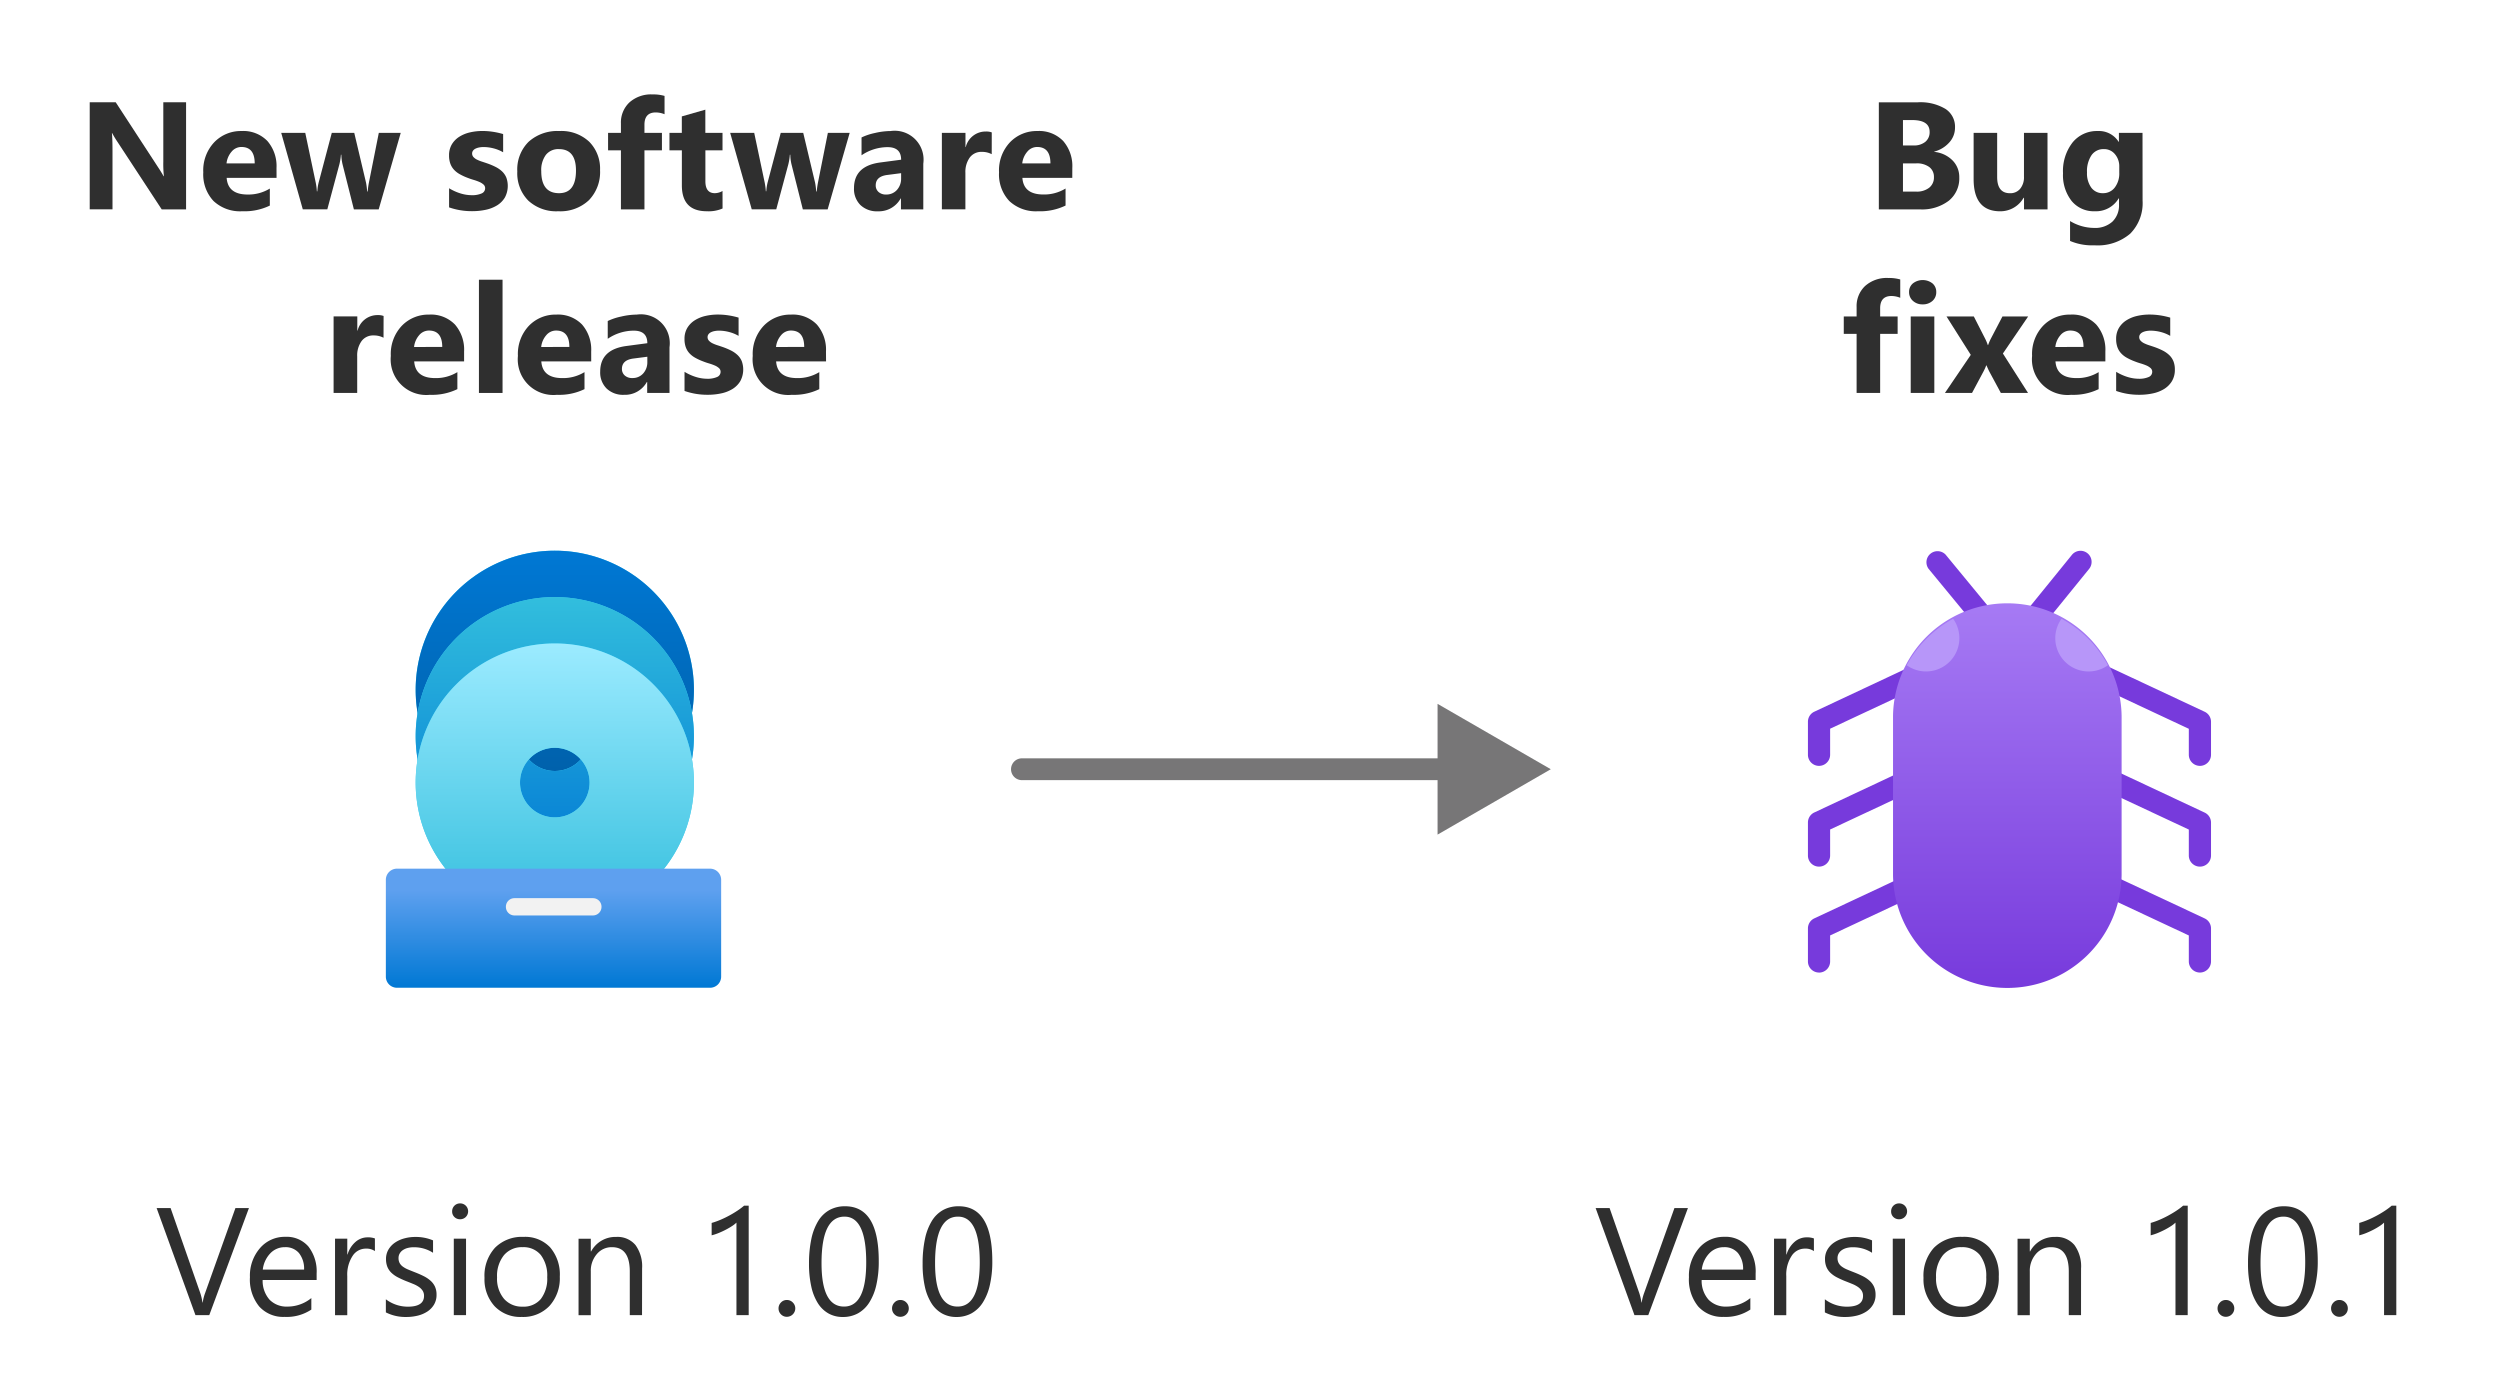 <svg xmlns="http://www.w3.org/2000/svg" xmlns:xlink="http://www.w3.org/1999/xlink" viewBox="0 0 228.8 127.6">
  <defs>
    <linearGradient id="linear-gradient" x1="-513.225" y1="1567.2" x2="-513.225" y2="1541.734" gradientTransform="matrix(1, 0, 0, -1, 564, 1617.6)" gradientUnits="userSpaceOnUse">
      <stop offset="0" stop-color="#0078d4"/>
      <stop offset="1" stop-color="#005ba1"/>
    </linearGradient>
    <linearGradient id="linear-gradient-2" x1="-513.225" y1="1562.956" x2="-513.225" y2="1537.49" gradientTransform="matrix(1, 0, 0, -1, 564, 1617.6)" gradientUnits="userSpaceOnUse">
      <stop offset="0" stop-color="#32bedd"/>
      <stop offset="1" stop-color="#0078d4"/>
    </linearGradient>
    <linearGradient id="linear-gradient-3" x1="-513.225" y1="1558.711" x2="-513.225" y2="1533.245" gradientTransform="matrix(1, 0, 0, -1, 564, 1617.6)" gradientUnits="userSpaceOnUse">
      <stop offset="0" stop-color="#9cebff"/>
      <stop offset="1" stop-color="#32bedd"/>
    </linearGradient>
    <linearGradient id="linear-gradient-4" x1="-513.343" y1="1527.182" x2="-513.343" y2="1538.096" gradientTransform="matrix(1, 0, 0, -1, 564, 1617.6)" gradientUnits="userSpaceOnUse">
      <stop offset="0" stop-color="#0078d4"/>
      <stop offset="0.82" stop-color="#5ea0ef"/>
    </linearGradient>
    <linearGradient id="linear-gradient-5" x1="-380.29" y1="1527.045" x2="-380.29" y2="1562.23" gradientTransform="matrix(1, 0, 0, -1, 564, 1617.6)" gradientUnits="userSpaceOnUse">
      <stop offset="0" stop-color="#773adc"/>
      <stop offset="1" stop-color="#a67af4"/>
    </linearGradient>
  </defs>
  <g id="Shapes">
    <rect width="228.8" height="127.6" fill="#fff"/>
    <g>
      <path d="M50.775,75.866A12.733,12.733,0,1,0,38.042,63.133,12.733,12.733,0,0,0,50.775,75.866Zm0-9.55a3.183,3.183,0,1,0-3.183-3.183A3.183,3.183,0,0,0,50.775,66.316Z" fill="#40cff3" fill-rule="evenodd"/>
      <path d="M50.775,75.866A12.733,12.733,0,1,0,38.042,63.133,12.733,12.733,0,0,0,50.775,75.866Zm0-9.55a3.183,3.183,0,1,0-3.183-3.183A3.183,3.183,0,0,0,50.775,66.316Z" fill-rule="evenodd" fill="url(#linear-gradient)"/>
      <path d="M50.775,80.11A12.733,12.733,0,1,0,38.042,67.377,12.733,12.733,0,0,0,50.775,80.11Zm0-9.549a3.184,3.184,0,1,0-3.183-3.184A3.184,3.184,0,0,0,50.775,70.561Z" fill="#40cff3" fill-rule="evenodd"/>
      <path d="M50.775,80.11A12.733,12.733,0,1,0,38.042,67.377,12.733,12.733,0,0,0,50.775,80.11Zm0-9.549a3.184,3.184,0,1,0-3.183-3.184A3.184,3.184,0,0,0,50.775,70.561Z" fill-rule="evenodd" fill="url(#linear-gradient-2)"/>
      <path d="M50.775,84.355A12.733,12.733,0,1,0,38.042,71.622,12.733,12.733,0,0,0,50.775,84.355Zm0-9.55a3.183,3.183,0,1,0-3.183-3.183A3.183,3.183,0,0,0,50.775,74.805Z" fill="#40cff3" fill-rule="evenodd"/>
      <path d="M50.775,84.355A12.733,12.733,0,1,0,38.042,71.622,12.733,12.733,0,0,0,50.775,84.355Zm0-9.55a3.183,3.183,0,1,0-3.183-3.183A3.183,3.183,0,0,0,50.775,74.805Z" fill-rule="evenodd" fill="url(#linear-gradient-3)"/>
      <path d="M64.981,79.5H36.332a1.019,1.019,0,0,0-1.019,1.019v8.858A1.019,1.019,0,0,0,36.332,90.4H64.981A1.019,1.019,0,0,0,66,89.381V80.523A1.019,1.019,0,0,0,64.981,79.5Z" fill="url(#linear-gradient-4)"/>
      <path d="M54.267,82.2H47.082a.782.782,0,0,0-.782.782V83a.782.782,0,0,0,.782.782h7.185A.783.783,0,0,0,55.05,83v-.019A.783.783,0,0,0,54.267,82.2Z" fill="#f2f2f2"/>
    </g>
    <g>
      <line x1="93.528" y1="70.4" x2="133.317" y2="70.4" fill="none" stroke="#777677" stroke-linecap="round" stroke-miterlimit="10" stroke-width="2"/>
      <polygon points="131.566 76.384 141.928 70.4 131.566 64.416 131.566 76.384" fill="#777677"/>
    </g>
    <g id="bd1c5136-8a78-4293-a9c5-1141130b41f4">
      <g>
        <path d="M183.907,60.46a1.022,1.022,0,0,1-.791-.375L176.5,52.054a1.016,1.016,0,0,1,1.571-1.283l5.822,7.07,5.733-7.065a1.016,1.016,0,0,1,1.578,1.28l-6.517,8.029A1.018,1.018,0,0,1,183.907,60.46Z" fill="#773adc"/>
        <path d="M166.478,70.093a1.016,1.016,0,0,1-1.016-1.016h0V66.053a1.014,1.014,0,0,1,.583-.918l10.674-5.006a1.016,1.016,0,0,1,.863,1.838l-10.089,4.724v2.386A1.019,1.019,0,0,1,166.478,70.093Z" fill="#773adc"/>
        <path d="M166.478,79.314a1.013,1.013,0,0,1-1.016-1.011V75.277a1.013,1.013,0,0,1,.583-.919l10.674-5.007a1.016,1.016,0,1,1,.863,1.84l-10.089,4.724v2.376a1.015,1.015,0,0,1-1.008,1.023Z" fill="#773adc"/>
        <path d="M166.478,89.008a1.016,1.016,0,0,1-1.016-1.016h0V84.969a1.014,1.014,0,0,1,.583-.919l10.674-5a1.016,1.016,0,0,1,.863,1.837l-10.089,4.724v2.379a1.018,1.018,0,0,1-1.013,1.023Z" fill="#773adc"/>
        <path d="M201.336,70.093a1.019,1.019,0,0,1-1.015-1.016V66.7l-10.088-4.724a1.015,1.015,0,0,1,.862-1.837l10.674,5a1.014,1.014,0,0,1,.583.919v3.023A1.016,1.016,0,0,1,201.336,70.093Z" fill="#773adc"/>
        <path d="M201.336,79.314a1.016,1.016,0,0,1-1.015-1.016h0V75.922L190.233,71.2a1.016,1.016,0,0,1,.862-1.84l10.674,5.007a1.011,1.011,0,0,1,.583.919v3.021A1.013,1.013,0,0,1,201.336,79.314Z" fill="#773adc"/>
        <path d="M201.336,89.008a1.019,1.019,0,0,1-1.015-1.016V85.613l-10.088-4.724a1.015,1.015,0,0,1,.862-1.837l10.674,5a1.014,1.014,0,0,1,.583.919V88A1.016,1.016,0,0,1,201.336,89.008Z" fill="#773adc"/>
        <path d="M194.17,65.834a10.461,10.461,0,1,0-20.92-.314c0,.1,0,.209,0,.314V80.1a10.461,10.461,0,0,0,20.92,0Z" fill="url(#linear-gradient-5)"/>
        <path d="M192.923,60.881a10.488,10.488,0,0,0-4.252-4.252,3.047,3.047,0,0,0,4.252,4.252Z" fill="#b796f9"/>
        <path d="M174.5,60.881a3.047,3.047,0,0,0,4.251-4.252A10.492,10.492,0,0,0,174.5,60.881Z" fill="#b796f9"/>
      </g>
    </g>
  </g>
  <g id="Text">
    <g>
      <path d="M17.03,19.163H14.8L10.761,13a8.9,8.9,0,0,1-.492-.813h-.027q.054.519.054,1.586v5.386H8.211v-9.8H10.59l3.89,5.967q.267.4.492.8H15a10.62,10.62,0,0,1-.054-1.347V9.361H17.03Z" fill="#2f2f2f"/>
      <path d="M25.31,16.279H20.744q.11,1.524,1.92,1.524a3.746,3.746,0,0,0,2.031-.547v1.559a5.344,5.344,0,0,1-2.523.519,3.55,3.55,0,0,1-2.632-.94,3.55,3.55,0,0,1-.936-2.621,3.745,3.745,0,0,1,1.012-2.762A3.37,3.37,0,0,1,22.1,11.992a3.063,3.063,0,0,1,2.369.91,3.5,3.5,0,0,1,.837,2.467Zm-2-1.327q0-1.5-1.217-1.5a1.16,1.16,0,0,0-.9.431,1.95,1.95,0,0,0-.462,1.073Z" fill="#2f2f2f"/>
      <path d="M36.674,12.163l-2.016,7h-2.27l-1.032-4.1a4.135,4.135,0,0,1-.116-.9H31.2a5.489,5.489,0,0,1-.137.868l-1.108,4.129H27.712l-1.975-7h2.2L28.9,16.73a5.744,5.744,0,0,1,.1.779h.041a4.362,4.362,0,0,1,.123-.807l1.2-4.539h2.058l1.08,4.567a6.909,6.909,0,0,1,.1.793h.048a7.667,7.667,0,0,1,.109-.793l.909-4.567Z" fill="#2f2f2f"/>
      <path d="M41.1,18.979v-1.75a4.62,4.62,0,0,0,1.062.478,3.528,3.528,0,0,0,1,.157,2.154,2.154,0,0,0,.907-.157.509.509,0,0,0,.331-.478.441.441,0,0,0-.151-.342,1.4,1.4,0,0,0-.385-.239,4.512,4.512,0,0,0-.517-.185q-.281-.082-.54-.184a5.058,5.058,0,0,1-.734-.339,2.093,2.093,0,0,1-.534-.42,1.638,1.638,0,0,1-.328-.554,2.187,2.187,0,0,1-.113-.745,1.928,1.928,0,0,1,.256-1.012,2.116,2.116,0,0,1,.683-.694,3.134,3.134,0,0,1,.979-.4,5.046,5.046,0,0,1,1.144-.127,6.351,6.351,0,0,1,.944.072,6.9,6.9,0,0,1,.943.209v1.668a3.352,3.352,0,0,0-.879-.359,3.683,3.683,0,0,0-.919-.12,2.032,2.032,0,0,0-.4.038,1.307,1.307,0,0,0-.332.109.605.605,0,0,0-.226.185.427.427,0,0,0-.082.256.474.474,0,0,0,.123.328,1.075,1.075,0,0,0,.322.236,3.187,3.187,0,0,0,.441.178c.161.052.322.106.481.16a6.293,6.293,0,0,1,.78.328,2.542,2.542,0,0,1,.6.417,1.667,1.667,0,0,1,.383.561,2.246,2.246,0,0,1-.137,1.829,2.15,2.15,0,0,1-.718.717,3.262,3.262,0,0,1-1.032.4,5.743,5.743,0,0,1-1.213.126A6.252,6.252,0,0,1,41.1,18.979Z" fill="#2f2f2f"/>
      <path d="M51.094,19.334a3.76,3.76,0,0,1-2.751-.981,3.554,3.554,0,0,1-1-2.662,3.56,3.56,0,0,1,1.039-2.718,3.931,3.931,0,0,1,2.81-.981,3.721,3.721,0,0,1,2.734.981,3.487,3.487,0,0,1,.991,2.595,3.7,3.7,0,0,1-1.021,2.754A3.805,3.805,0,0,1,51.094,19.334Zm.055-5.687a1.441,1.441,0,0,0-1.19.526,2.325,2.325,0,0,0-.423,1.49q0,2.017,1.627,2.017,1.551,0,1.551-2.071Q52.714,13.646,51.149,13.647Z" fill="#2f2f2f"/>
      <path d="M60.819,10.454a2.2,2.2,0,0,0-.8-.164q-1.038,0-1.039,1.128v.745h1.6v1.593h-1.6v5.407H56.827V13.756H55.651V12.163h1.176V11.3a2.52,2.52,0,0,1,.779-1.928,2.972,2.972,0,0,1,2.119-.731,3.693,3.693,0,0,1,1.094.137Z" fill="#2f2f2f"/>
      <path d="M66.129,19.081a3.187,3.187,0,0,1-1.442.253q-2.284,0-2.283-2.372V13.756H61.269V12.163H62.4v-1.51l2.153-.616v2.126h1.572v1.593H64.557v2.83q0,1.094.868,1.094a1.463,1.463,0,0,0,.7-.2Z" fill="#2f2f2f"/>
      <path d="M77.762,12.163l-2.016,7h-2.27l-1.032-4.1a4.074,4.074,0,0,1-.116-.9h-.041a5.489,5.489,0,0,1-.137.868l-1.108,4.129H68.8l-1.975-7h2.2l.964,4.567a5.744,5.744,0,0,1,.1.779h.041a4.362,4.362,0,0,1,.123-.807l1.2-4.539h2.058L74.6,16.73a7.159,7.159,0,0,1,.1.793h.048a7.667,7.667,0,0,1,.109-.793l.909-4.567Z" fill="#2f2f2f"/>
      <path d="M84.5,19.163H82.455v-1h-.027a2.281,2.281,0,0,1-2.085,1.176,2.176,2.176,0,0,1-1.6-.577,2.067,2.067,0,0,1-.585-1.542q0-2.037,2.413-2.352l1.9-.252q0-1.149-1.244-1.149a4.253,4.253,0,0,0-2.379.745V12.58a5.376,5.376,0,0,1,1.234-.41,6.459,6.459,0,0,1,1.425-.178A2.644,2.644,0,0,1,84.5,14.98Zm-2.03-2.843v-.472l-1.271.164q-1.053.137-1.053.95a.788.788,0,0,0,.256.605.988.988,0,0,0,.694.236,1.28,1.28,0,0,0,.991-.42A1.521,1.521,0,0,0,82.469,16.32Z" fill="#2f2f2f"/>
      <path d="M90.762,14.112a1.864,1.864,0,0,0-.909-.212,1.308,1.308,0,0,0-1.1.516,2.253,2.253,0,0,0-.4,1.4v3.342H86.2v-7h2.16v1.3h.027a1.869,1.869,0,0,1,1.846-1.422,1.408,1.408,0,0,1,.533.082Z" fill="#2f2f2f"/>
      <path d="M98.135,16.279H93.569Q93.678,17.8,95.49,17.8a3.745,3.745,0,0,0,2.03-.547v1.559A5.342,5.342,0,0,1,95,19.334a3.549,3.549,0,0,1-2.631-.94,3.551,3.551,0,0,1-.937-2.621,3.745,3.745,0,0,1,1.012-2.762,3.372,3.372,0,0,1,2.488-1.019,3.06,3.06,0,0,1,2.369.91,3.5,3.5,0,0,1,.837,2.467Zm-2-1.327q0-1.5-1.217-1.5a1.16,1.16,0,0,0-.9.431,1.95,1.95,0,0,0-.462,1.073Z" fill="#2f2f2f"/>
      <path d="M35.1,30.911a1.878,1.878,0,0,0-.909-.212,1.309,1.309,0,0,0-1.1.517,2.252,2.252,0,0,0-.4,1.4v3.343h-2.16v-7H32.7v1.3h.027a1.869,1.869,0,0,1,1.846-1.422,1.388,1.388,0,0,1,.533.082Z" fill="#2f2f2f"/>
      <path d="M42.474,33.078H37.908q.109,1.524,1.921,1.525a3.745,3.745,0,0,0,2.03-.547v1.558a5.329,5.329,0,0,1-2.523.52,3.258,3.258,0,0,1-3.568-3.562,3.743,3.743,0,0,1,1.012-2.761,3.37,3.37,0,0,1,2.488-1.019,3.061,3.061,0,0,1,2.369.909,3.5,3.5,0,0,1,.837,2.468Zm-2-1.326q0-1.5-1.217-1.5a1.16,1.16,0,0,0-.9.431,1.95,1.95,0,0,0-.462,1.073Z" fill="#2f2f2f"/>
      <path d="M45.993,35.963H43.832V25.6h2.161Z" fill="#2f2f2f"/>
      <path d="M54.108,33.078H49.541q.111,1.524,1.921,1.525a3.746,3.746,0,0,0,2.031-.547v1.558a5.332,5.332,0,0,1-2.523.52A3.258,3.258,0,0,1,47.4,32.572a3.746,3.746,0,0,1,1.011-2.761A3.372,3.372,0,0,1,50.9,28.792a3.063,3.063,0,0,1,2.369.909,3.5,3.5,0,0,1,.837,2.468Zm-2-1.326q0-1.5-1.217-1.5a1.158,1.158,0,0,0-.9.431,1.943,1.943,0,0,0-.462,1.073Z" fill="#2f2f2f"/>
      <path d="M61.274,35.963H59.23V34.958H59.2a2.283,2.283,0,0,1-2.085,1.176,2.176,2.176,0,0,1-1.6-.578,2.065,2.065,0,0,1-.585-1.541q0-2.037,2.413-2.352l1.9-.253q0-1.148-1.245-1.148a4.239,4.239,0,0,0-2.378.745V29.38a5.343,5.343,0,0,1,1.234-.41,6.444,6.444,0,0,1,1.425-.178,2.643,2.643,0,0,1,2.994,2.987Zm-2.03-2.844v-.471l-1.272.164q-1.053.136-1.053.95a.788.788,0,0,0,.256.6.99.99,0,0,0,.7.236,1.277,1.277,0,0,0,.991-.421A1.518,1.518,0,0,0,59.244,33.119Z" fill="#2f2f2f"/>
      <path d="M62.648,35.779v-1.75a4.62,4.62,0,0,0,1.062.478,3.528,3.528,0,0,0,1,.157,2.154,2.154,0,0,0,.907-.157.509.509,0,0,0,.331-.478.441.441,0,0,0-.151-.342,1.392,1.392,0,0,0-.386-.24,4.621,4.621,0,0,0-.516-.184c-.187-.055-.367-.116-.54-.185a5.125,5.125,0,0,1-.735-.338,2.127,2.127,0,0,1-.533-.42,1.638,1.638,0,0,1-.328-.554,2.191,2.191,0,0,1-.113-.745,1.928,1.928,0,0,1,.256-1.012,2.107,2.107,0,0,1,.683-.694,3.125,3.125,0,0,1,.979-.4,5.046,5.046,0,0,1,1.144-.127,6.351,6.351,0,0,1,.944.072,7.05,7.05,0,0,1,.943.208V30.74a3.384,3.384,0,0,0-.879-.358,3.683,3.683,0,0,0-.919-.12,2.032,2.032,0,0,0-.4.038,1.257,1.257,0,0,0-.332.109.613.613,0,0,0-.226.184.432.432,0,0,0-.082.257.474.474,0,0,0,.123.328,1.083,1.083,0,0,0,.321.236,3.253,3.253,0,0,0,.442.178c.161.052.322.105.481.16a6.358,6.358,0,0,1,.78.328,2.542,2.542,0,0,1,.6.417,1.658,1.658,0,0,1,.383.561,2.243,2.243,0,0,1-.137,1.828,2.162,2.162,0,0,1-.718.718,3.262,3.262,0,0,1-1.032.4,5.75,5.75,0,0,1-1.213.126A6.276,6.276,0,0,1,62.648,35.779Z" fill="#2f2f2f"/>
      <path d="M75.6,33.078H71.031q.109,1.524,1.921,1.525a3.745,3.745,0,0,0,2.03-.547v1.558a5.329,5.329,0,0,1-2.523.52,3.259,3.259,0,0,1-3.568-3.562A3.743,3.743,0,0,1,69.9,29.811a3.372,3.372,0,0,1,2.488-1.019,3.06,3.06,0,0,1,2.369.909,3.5,3.5,0,0,1,.837,2.468Zm-2-1.326q0-1.5-1.217-1.5a1.16,1.16,0,0,0-.9.431,1.95,1.95,0,0,0-.462,1.073Z" fill="#2f2f2f"/>
    </g>
    <g>
      <path d="M22.783,110.56l-3.63,9.8H17.888l-3.555-9.8h1.279l2.714,7.773a4.606,4.606,0,0,1,.2.868h.027a4.213,4.213,0,0,1,.226-.882l2.768-7.759Z" fill="#2f2f2f"/>
      <path d="M28.979,117.143H24.037a2.617,2.617,0,0,0,.628,1.8,2.17,2.17,0,0,0,1.655.636,3.441,3.441,0,0,0,2.174-.78v1.053a4.063,4.063,0,0,1-2.441.67,2.959,2.959,0,0,1-2.331-.954,3.9,3.9,0,0,1-.848-2.683,3.829,3.829,0,0,1,.926-2.662,2.972,2.972,0,0,1,2.3-1.029,2.63,2.63,0,0,1,2.126.889,3.705,3.705,0,0,1,.752,2.467Zm-1.149-.95a2.287,2.287,0,0,0-.467-1.511,1.6,1.6,0,0,0-1.283-.54,1.808,1.808,0,0,0-1.346.568,2.576,2.576,0,0,0-.684,1.483Z" fill="#2f2f2f"/>
      <path d="M34.312,114.5a1.368,1.368,0,0,0-.848-.226,1.429,1.429,0,0,0-1.2.677,3.123,3.123,0,0,0-.482,1.846v3.568H30.662v-7h1.121v1.442h.027a2.435,2.435,0,0,1,.731-1.151,1.671,1.671,0,0,1,1.1-.414,1.824,1.824,0,0,1,.67.1Z" fill="#2f2f2f"/>
      <path d="M35.314,120.11v-1.2a3.317,3.317,0,0,0,2.016.677q1.477,0,1.477-.985a.856.856,0,0,0-.126-.475,1.273,1.273,0,0,0-.342-.345,2.665,2.665,0,0,0-.506-.27c-.194-.08-.4-.163-.626-.25a8.25,8.25,0,0,1-.817-.372,2.525,2.525,0,0,1-.588-.424,1.592,1.592,0,0,1-.355-.537,1.911,1.911,0,0,1-.119-.7,1.674,1.674,0,0,1,.225-.871,2.006,2.006,0,0,1,.6-.636,2.785,2.785,0,0,1,.858-.386,3.775,3.775,0,0,1,.994-.13,4.022,4.022,0,0,1,1.627.314v1.135a3.169,3.169,0,0,0-1.777-.506,2.076,2.076,0,0,0-.568.072,1.392,1.392,0,0,0-.434.2.916.916,0,0,0-.279.311.808.808,0,0,0-.1.4.949.949,0,0,0,.1.458.993.993,0,0,0,.29.328,2.288,2.288,0,0,0,.464.26c.183.077.39.161.623.252a9.08,9.08,0,0,1,.834.366,2.859,2.859,0,0,1,.628.424,1.667,1.667,0,0,1,.4.543,1.764,1.764,0,0,1,.139.732,1.721,1.721,0,0,1-.229.9,1.942,1.942,0,0,1-.611.636,2.812,2.812,0,0,1-.882.376,4.362,4.362,0,0,1-1.046.123A3.97,3.97,0,0,1,35.314,120.11Z" fill="#2f2f2f"/>
      <path d="M42.105,111.586a.716.716,0,0,1-.513-.2.694.694,0,0,1-.212-.52.717.717,0,0,1,.725-.731.724.724,0,0,1,.523.208.731.731,0,0,1,0,1.036A.72.72,0,0,1,42.105,111.586Zm.547,8.777H41.531v-7h1.121Z" fill="#2f2f2f"/>
      <path d="M47.746,120.527a3.248,3.248,0,0,1-2.478-.981,3.636,3.636,0,0,1-.926-2.6,3.784,3.784,0,0,1,.964-2.755,3.466,3.466,0,0,1,2.605-.991,3.136,3.136,0,0,1,2.443.964,3.818,3.818,0,0,1,.879,2.673,3.764,3.764,0,0,1-.947,2.683A3.319,3.319,0,0,1,47.746,120.527Zm.083-6.385a2.131,2.131,0,0,0-1.709.735,3.021,3.021,0,0,0-.629,2.027,2.858,2.858,0,0,0,.635,1.962,2.164,2.164,0,0,0,1.7.718,2.051,2.051,0,0,0,1.671-.7,3.062,3.062,0,0,0,.584-2,3.113,3.113,0,0,0-.584-2.024A2.041,2.041,0,0,0,47.829,114.142Z" fill="#2f2f2f"/>
      <path d="M58.759,120.363H57.638v-3.992q0-2.229-1.627-2.229a1.761,1.761,0,0,0-1.39.633,2.336,2.336,0,0,0-.551,1.6v3.992H52.949v-7H54.07v1.162H54.1a2.526,2.526,0,0,1,2.3-1.326,2.139,2.139,0,0,1,1.757.742,3.307,3.307,0,0,1,.608,2.143Z" fill="#2f2f2f"/>
      <path d="M68.521,120.363H67.4v-8.47a2.623,2.623,0,0,1-.379.3,6.409,6.409,0,0,1-.561.331c-.208.11-.426.212-.656.308a4.757,4.757,0,0,1-.674.225v-1.134a6.7,6.7,0,0,0,.783-.277q.414-.174.813-.39c.268-.143.519-.294.756-.451a6,6,0,0,0,.615-.461h.424Z" fill="#2f2f2f"/>
      <path d="M72.011,120.513a.723.723,0,0,1-.536-.225.746.746,0,0,1-.223-.54.756.756,0,0,1,.223-.544.715.715,0,0,1,.536-.229.738.738,0,0,1,.547.229.751.751,0,0,1,.226.544.77.77,0,0,1-.773.765Z" fill="#2f2f2f"/>
      <path d="M80.424,115.421a9.63,9.63,0,0,1-.222,2.18,5.054,5.054,0,0,1-.643,1.6,2.894,2.894,0,0,1-1.031.992,2.835,2.835,0,0,1-1.392.338,2.638,2.638,0,0,1-1.315-.325,2.753,2.753,0,0,1-.975-.947,4.753,4.753,0,0,1-.6-1.527,9.432,9.432,0,0,1-.206-2.075,10.806,10.806,0,0,1,.215-2.27,5.235,5.235,0,0,1,.633-1.651,2.812,2.812,0,0,1,1.035-1,2.908,2.908,0,0,1,1.419-.339Q80.425,110.4,80.424,115.421Zm-1.148.109q0-4.184-1.989-4.184-2.1,0-2.1,4.259,0,3.972,2.058,3.972Q79.276,119.577,79.276,115.53Z" fill="#2f2f2f"/>
      <path d="M82.4,120.513a.723.723,0,0,1-.536-.225.742.742,0,0,1-.223-.54.752.752,0,0,1,.223-.544.715.715,0,0,1,.536-.229.739.739,0,0,1,.547.229.75.75,0,0,1,.225.544.74.74,0,0,1-.225.54A.747.747,0,0,1,82.4,120.513Z" fill="#2f2f2f"/>
      <path d="M90.816,115.421a9.569,9.569,0,0,1-.223,2.18,5.03,5.03,0,0,1-.642,1.6,2.9,2.9,0,0,1-1.032.992,2.833,2.833,0,0,1-1.391.338,2.644,2.644,0,0,1-1.316-.325,2.75,2.75,0,0,1-.974-.947,4.776,4.776,0,0,1-.6-1.527,9.436,9.436,0,0,1-.2-2.075,10.74,10.74,0,0,1,.215-2.27,5.187,5.187,0,0,1,.633-1.651,2.812,2.812,0,0,1,1.035-1,2.908,2.908,0,0,1,1.419-.339Q90.815,110.4,90.816,115.421Zm-1.149.109q0-4.184-1.989-4.184-2.1,0-2.1,4.259,0,3.972,2.058,3.972Q89.668,119.577,89.667,115.53Z" fill="#2f2f2f"/>
    </g>
    <g>
      <path d="M171.951,19.163v-9.8h3.568a4.453,4.453,0,0,1,2.522.6,1.934,1.934,0,0,1,.882,1.7,2,2,0,0,1-.537,1.388,2.81,2.81,0,0,1-1.37.827V13.9a2.712,2.712,0,0,1,1.671.772,2.156,2.156,0,0,1,.626,1.566,2.617,2.617,0,0,1-.964,2.136,4.037,4.037,0,0,1-2.632.789Zm2.208-8.175v2.324h.97a1.619,1.619,0,0,0,1.077-.332,1.129,1.129,0,0,0,.393-.912q0-1.082-1.613-1.08Zm0,3.964v2.584h1.2a1.837,1.837,0,0,0,1.2-.355,1.187,1.187,0,0,0,.435-.971,1.11,1.11,0,0,0-.427-.923,1.894,1.894,0,0,0-1.193-.335Z" fill="#2f2f2f"/>
      <path d="M187.391,19.163h-2.153V18.1H185.2a2.444,2.444,0,0,1-2.14,1.237q-2.433,0-2.434-2.946V12.163h2.154V16.2q0,1.483,1.175,1.484a1.163,1.163,0,0,0,.93-.407,1.642,1.642,0,0,0,.349-1.1V12.163h2.153Z" fill="#2f2f2f"/>
      <path d="M196.089,18.363a3.963,3.963,0,0,1-1.128,3.019,4.57,4.57,0,0,1-3.267,1.069,5.174,5.174,0,0,1-2.242-.4V20.23a4.293,4.293,0,0,0,2.18.629,2.351,2.351,0,0,0,1.7-.578,2.073,2.073,0,0,0,.6-1.569v-.554H193.9a2.412,2.412,0,0,1-2.181,1.176,2.624,2.624,0,0,1-2.126-.943,3.826,3.826,0,0,1-.786-2.529,4.264,4.264,0,0,1,.875-2.824,2.858,2.858,0,0,1,2.3-1.046,2.127,2.127,0,0,1,1.914.985h.027v-.814h2.16ZM193.956,15.8v-.554a1.7,1.7,0,0,0-.393-1.131,1.272,1.272,0,0,0-1.022-.468,1.324,1.324,0,0,0-1.128.56,2.639,2.639,0,0,0-.41,1.579,2.225,2.225,0,0,0,.39,1.385,1.271,1.271,0,0,0,1.066.509,1.323,1.323,0,0,0,1.084-.516A2.115,2.115,0,0,0,193.956,15.8Z" fill="#2f2f2f"/>
      <path d="M173.91,27.254a2.2,2.2,0,0,0-.8-.164q-1.04,0-1.039,1.128v.745h1.6v1.593h-1.6v5.407h-2.154V30.556h-1.175V28.963h1.175V28.1a2.521,2.521,0,0,1,.78-1.928,2.968,2.968,0,0,1,2.119-.731,3.734,3.734,0,0,1,1.094.136Z" fill="#2f2f2f"/>
      <path d="M175.962,27.856a1.263,1.263,0,0,1-.895-.325,1.044,1.044,0,0,1-.349-.8,1.007,1.007,0,0,1,.349-.793,1.462,1.462,0,0,1,1.795,0,1.016,1.016,0,0,1,.344.793,1.043,1.043,0,0,1-.344.806A1.286,1.286,0,0,1,175.962,27.856Zm1.067,8.107h-2.16v-7h2.16Z" fill="#2f2f2f"/>
      <path d="M185.616,28.963l-2.311,3.391,2.3,3.609h-2.488L182.1,34.076q-.123-.225-.294-.635h-.027a4.5,4.5,0,0,1-.281.615l-1.018,1.907H178l2.366-3.486-2.222-3.514h2.5l1,1.962a4.284,4.284,0,0,1,.28.656h.028a4.568,4.568,0,0,1,.294-.67l1.018-1.948Z" fill="#2f2f2f"/>
      <path d="M192.683,33.078h-4.566q.109,1.524,1.921,1.525a3.745,3.745,0,0,0,2.03-.547v1.558a5.332,5.332,0,0,1-2.523.52,3.258,3.258,0,0,1-3.568-3.562,3.743,3.743,0,0,1,1.012-2.761,3.37,3.37,0,0,1,2.488-1.019,3.061,3.061,0,0,1,2.369.909,3.5,3.5,0,0,1,.837,2.468Zm-2-1.326q0-1.5-1.217-1.5a1.16,1.16,0,0,0-.9.431,1.95,1.95,0,0,0-.462,1.073Z" fill="#2f2f2f"/>
      <path d="M193.671,35.779v-1.75a4.626,4.626,0,0,0,1.063.478,3.517,3.517,0,0,0,1,.157,2.149,2.149,0,0,0,.906-.157.507.507,0,0,0,.331-.478.443.443,0,0,0-.15-.342,1.422,1.422,0,0,0-.386-.24,4.568,4.568,0,0,0-.517-.184c-.186-.055-.367-.116-.54-.185a5.11,5.11,0,0,1-.734-.338,2.091,2.091,0,0,1-.533-.42,1.622,1.622,0,0,1-.328-.554,2.165,2.165,0,0,1-.114-.745,1.928,1.928,0,0,1,.256-1.012,2.11,2.11,0,0,1,.684-.694,3.119,3.119,0,0,1,.978-.4,5.048,5.048,0,0,1,1.145-.127,6.338,6.338,0,0,1,.943.072,7.1,7.1,0,0,1,.944.208V30.74a3.412,3.412,0,0,0-.879-.358,3.7,3.7,0,0,0-.919-.12,2.035,2.035,0,0,0-.4.038,1.269,1.269,0,0,0-.332.109.609.609,0,0,0-.225.184.426.426,0,0,0-.082.257.474.474,0,0,0,.123.328,1.07,1.07,0,0,0,.321.236,3.238,3.238,0,0,0,.441.178c.161.052.323.105.482.16a6.276,6.276,0,0,1,.779.328,2.528,2.528,0,0,1,.6.417,1.658,1.658,0,0,1,.383.561,2.026,2.026,0,0,1,.132.765,2.006,2.006,0,0,1-.269,1.063,2.165,2.165,0,0,1-.719.718,3.266,3.266,0,0,1-1.031.4,5.76,5.76,0,0,1-1.214.126A6.281,6.281,0,0,1,193.671,35.779Z" fill="#2f2f2f"/>
    </g>
    <g>
      <path d="M154.48,110.56l-3.63,9.8h-1.265l-3.554-9.8h1.278l2.714,7.773a4.606,4.606,0,0,1,.2.868h.027a4.276,4.276,0,0,1,.226-.882l2.769-7.759Z" fill="#2f2f2f"/>
      <path d="M160.676,117.143h-4.942a2.612,2.612,0,0,0,.629,1.8,2.167,2.167,0,0,0,1.654.636,3.439,3.439,0,0,0,2.174-.78v1.053a4.061,4.061,0,0,1-2.441.67,2.959,2.959,0,0,1-2.331-.954,3.9,3.9,0,0,1-.847-2.683,3.828,3.828,0,0,1,.925-2.662,2.973,2.973,0,0,1,2.3-1.029,2.63,2.63,0,0,1,2.126.889,3.705,3.705,0,0,1,.752,2.467Zm-1.148-.95a2.288,2.288,0,0,0-.468-1.511,1.6,1.6,0,0,0-1.282-.54,1.809,1.809,0,0,0-1.347.568,2.576,2.576,0,0,0-.684,1.483Z" fill="#2f2f2f"/>
      <path d="M166.009,114.5a1.365,1.365,0,0,0-.847-.226,1.431,1.431,0,0,0-1.2.677,3.123,3.123,0,0,0-.482,1.846v3.568h-1.121v-7h1.121v1.442h.027a2.437,2.437,0,0,1,.732-1.151,1.666,1.666,0,0,1,1.1-.414,1.824,1.824,0,0,1,.67.1Z" fill="#2f2f2f"/>
      <path d="M167.011,120.11v-1.2a3.318,3.318,0,0,0,2.017.677q1.476,0,1.476-.985a.856.856,0,0,0-.126-.475,1.283,1.283,0,0,0-.341-.345,2.727,2.727,0,0,0-.506-.27c-.195-.08-.4-.163-.626-.25a8.274,8.274,0,0,1-.818-.372,2.546,2.546,0,0,1-.588-.424,1.592,1.592,0,0,1-.355-.537,1.911,1.911,0,0,1-.119-.7,1.674,1.674,0,0,1,.225-.871,2.006,2.006,0,0,1,.6-.636,2.785,2.785,0,0,1,.858-.386,3.786,3.786,0,0,1,.994-.13,4.022,4.022,0,0,1,1.627.314v1.135a3.169,3.169,0,0,0-1.777-.506,2.069,2.069,0,0,0-.567.072,1.387,1.387,0,0,0-.435.2.916.916,0,0,0-.279.311.808.808,0,0,0-.1.4.949.949,0,0,0,.1.458.993.993,0,0,0,.29.328,2.271,2.271,0,0,0,.465.26q.273.115.622.252a8.961,8.961,0,0,1,.834.366,2.891,2.891,0,0,1,.629.424,1.664,1.664,0,0,1,.4.543,1.764,1.764,0,0,1,.14.732,1.712,1.712,0,0,1-.23.9,1.942,1.942,0,0,1-.611.636,2.812,2.812,0,0,1-.882.376,4.362,4.362,0,0,1-1.046.123A3.97,3.97,0,0,1,167.011,120.11Z" fill="#2f2f2f"/>
      <path d="M173.8,111.586a.716.716,0,0,1-.513-.2.693.693,0,0,1-.211-.52.716.716,0,0,1,.724-.731.728.728,0,0,1,.524.208.734.734,0,0,1,0,1.036A.724.724,0,0,1,173.8,111.586Zm.547,8.777h-1.121v-7h1.121Z" fill="#2f2f2f"/>
      <path d="M179.444,120.527a3.251,3.251,0,0,1-2.479-.981,3.636,3.636,0,0,1-.926-2.6A3.788,3.788,0,0,1,177,114.19a3.466,3.466,0,0,1,2.605-.991,3.135,3.135,0,0,1,2.443.964,3.818,3.818,0,0,1,.879,2.673,3.759,3.759,0,0,1-.947,2.683A3.318,3.318,0,0,1,179.444,120.527Zm.082-6.385a2.132,2.132,0,0,0-1.709.735,3.021,3.021,0,0,0-.629,2.027,2.854,2.854,0,0,0,.636,1.962,2.161,2.161,0,0,0,1.7.718,2.055,2.055,0,0,0,1.672-.7,3.068,3.068,0,0,0,.584-2,3.119,3.119,0,0,0-.584-2.024A2.044,2.044,0,0,0,179.526,114.142Z" fill="#2f2f2f"/>
      <path d="M190.456,120.363h-1.121v-3.992q0-2.229-1.627-2.229a1.761,1.761,0,0,0-1.39.633,2.341,2.341,0,0,0-.551,1.6v3.992h-1.121v-7h1.121v1.162h.027a2.527,2.527,0,0,1,2.3-1.326,2.139,2.139,0,0,1,1.757.742,3.307,3.307,0,0,1,.608,2.143Z" fill="#2f2f2f"/>
      <path d="M200.218,120.363H199.1v-8.47a2.623,2.623,0,0,1-.379.3,6.384,6.384,0,0,1-.56.331c-.208.11-.427.212-.657.308a4.788,4.788,0,0,1-.673.225v-1.134a6.764,6.764,0,0,0,.783-.277c.275-.116.547-.246.812-.39s.519-.294.756-.451a6,6,0,0,0,.615-.461h.424Z" fill="#2f2f2f"/>
      <path d="M203.708,120.513a.724.724,0,0,1-.536-.225.745.745,0,0,1-.222-.54.755.755,0,0,1,.222-.544.717.717,0,0,1,.536-.229.738.738,0,0,1,.547.229.747.747,0,0,1,.226.544.737.737,0,0,1-.226.54A.746.746,0,0,1,203.708,120.513Z" fill="#2f2f2f"/>
      <path d="M212.121,115.421a9.63,9.63,0,0,1-.222,2.18,5.031,5.031,0,0,1-.643,1.6,2.894,2.894,0,0,1-1.031.992,2.835,2.835,0,0,1-1.392.338,2.641,2.641,0,0,1-1.315-.325,2.753,2.753,0,0,1-.975-.947,4.8,4.8,0,0,1-.6-1.527,9.436,9.436,0,0,1-.205-2.075,10.74,10.74,0,0,1,.215-2.27,5.211,5.211,0,0,1,.632-1.651,2.814,2.814,0,0,1,1.036-1,2.9,2.9,0,0,1,1.418-.339Q212.122,110.4,212.121,115.421Zm-1.148.109q0-4.184-1.989-4.184-2.1,0-2.1,4.259,0,3.972,2.058,3.972Q210.972,119.577,210.973,115.53Z" fill="#2f2f2f"/>
      <path d="M214.1,120.513a.723.723,0,0,1-.536-.225.742.742,0,0,1-.223-.54.752.752,0,0,1,.223-.544.715.715,0,0,1,.536-.229.739.739,0,0,1,.547.229.75.75,0,0,1,.225.544.74.74,0,0,1-.225.54A.747.747,0,0,1,214.1,120.513Z" fill="#2f2f2f"/>
      <path d="M219.31,120.363h-1.121v-8.47a2.623,2.623,0,0,1-.379.3,6.409,6.409,0,0,1-.561.331c-.208.11-.426.212-.656.308a4.757,4.757,0,0,1-.674.225v-1.134a6.776,6.776,0,0,0,.784-.277q.412-.174.812-.39c.268-.143.519-.294.756-.451a6,6,0,0,0,.615-.461h.424Z" fill="#2f2f2f"/>
    </g>
  </g>
</svg>
